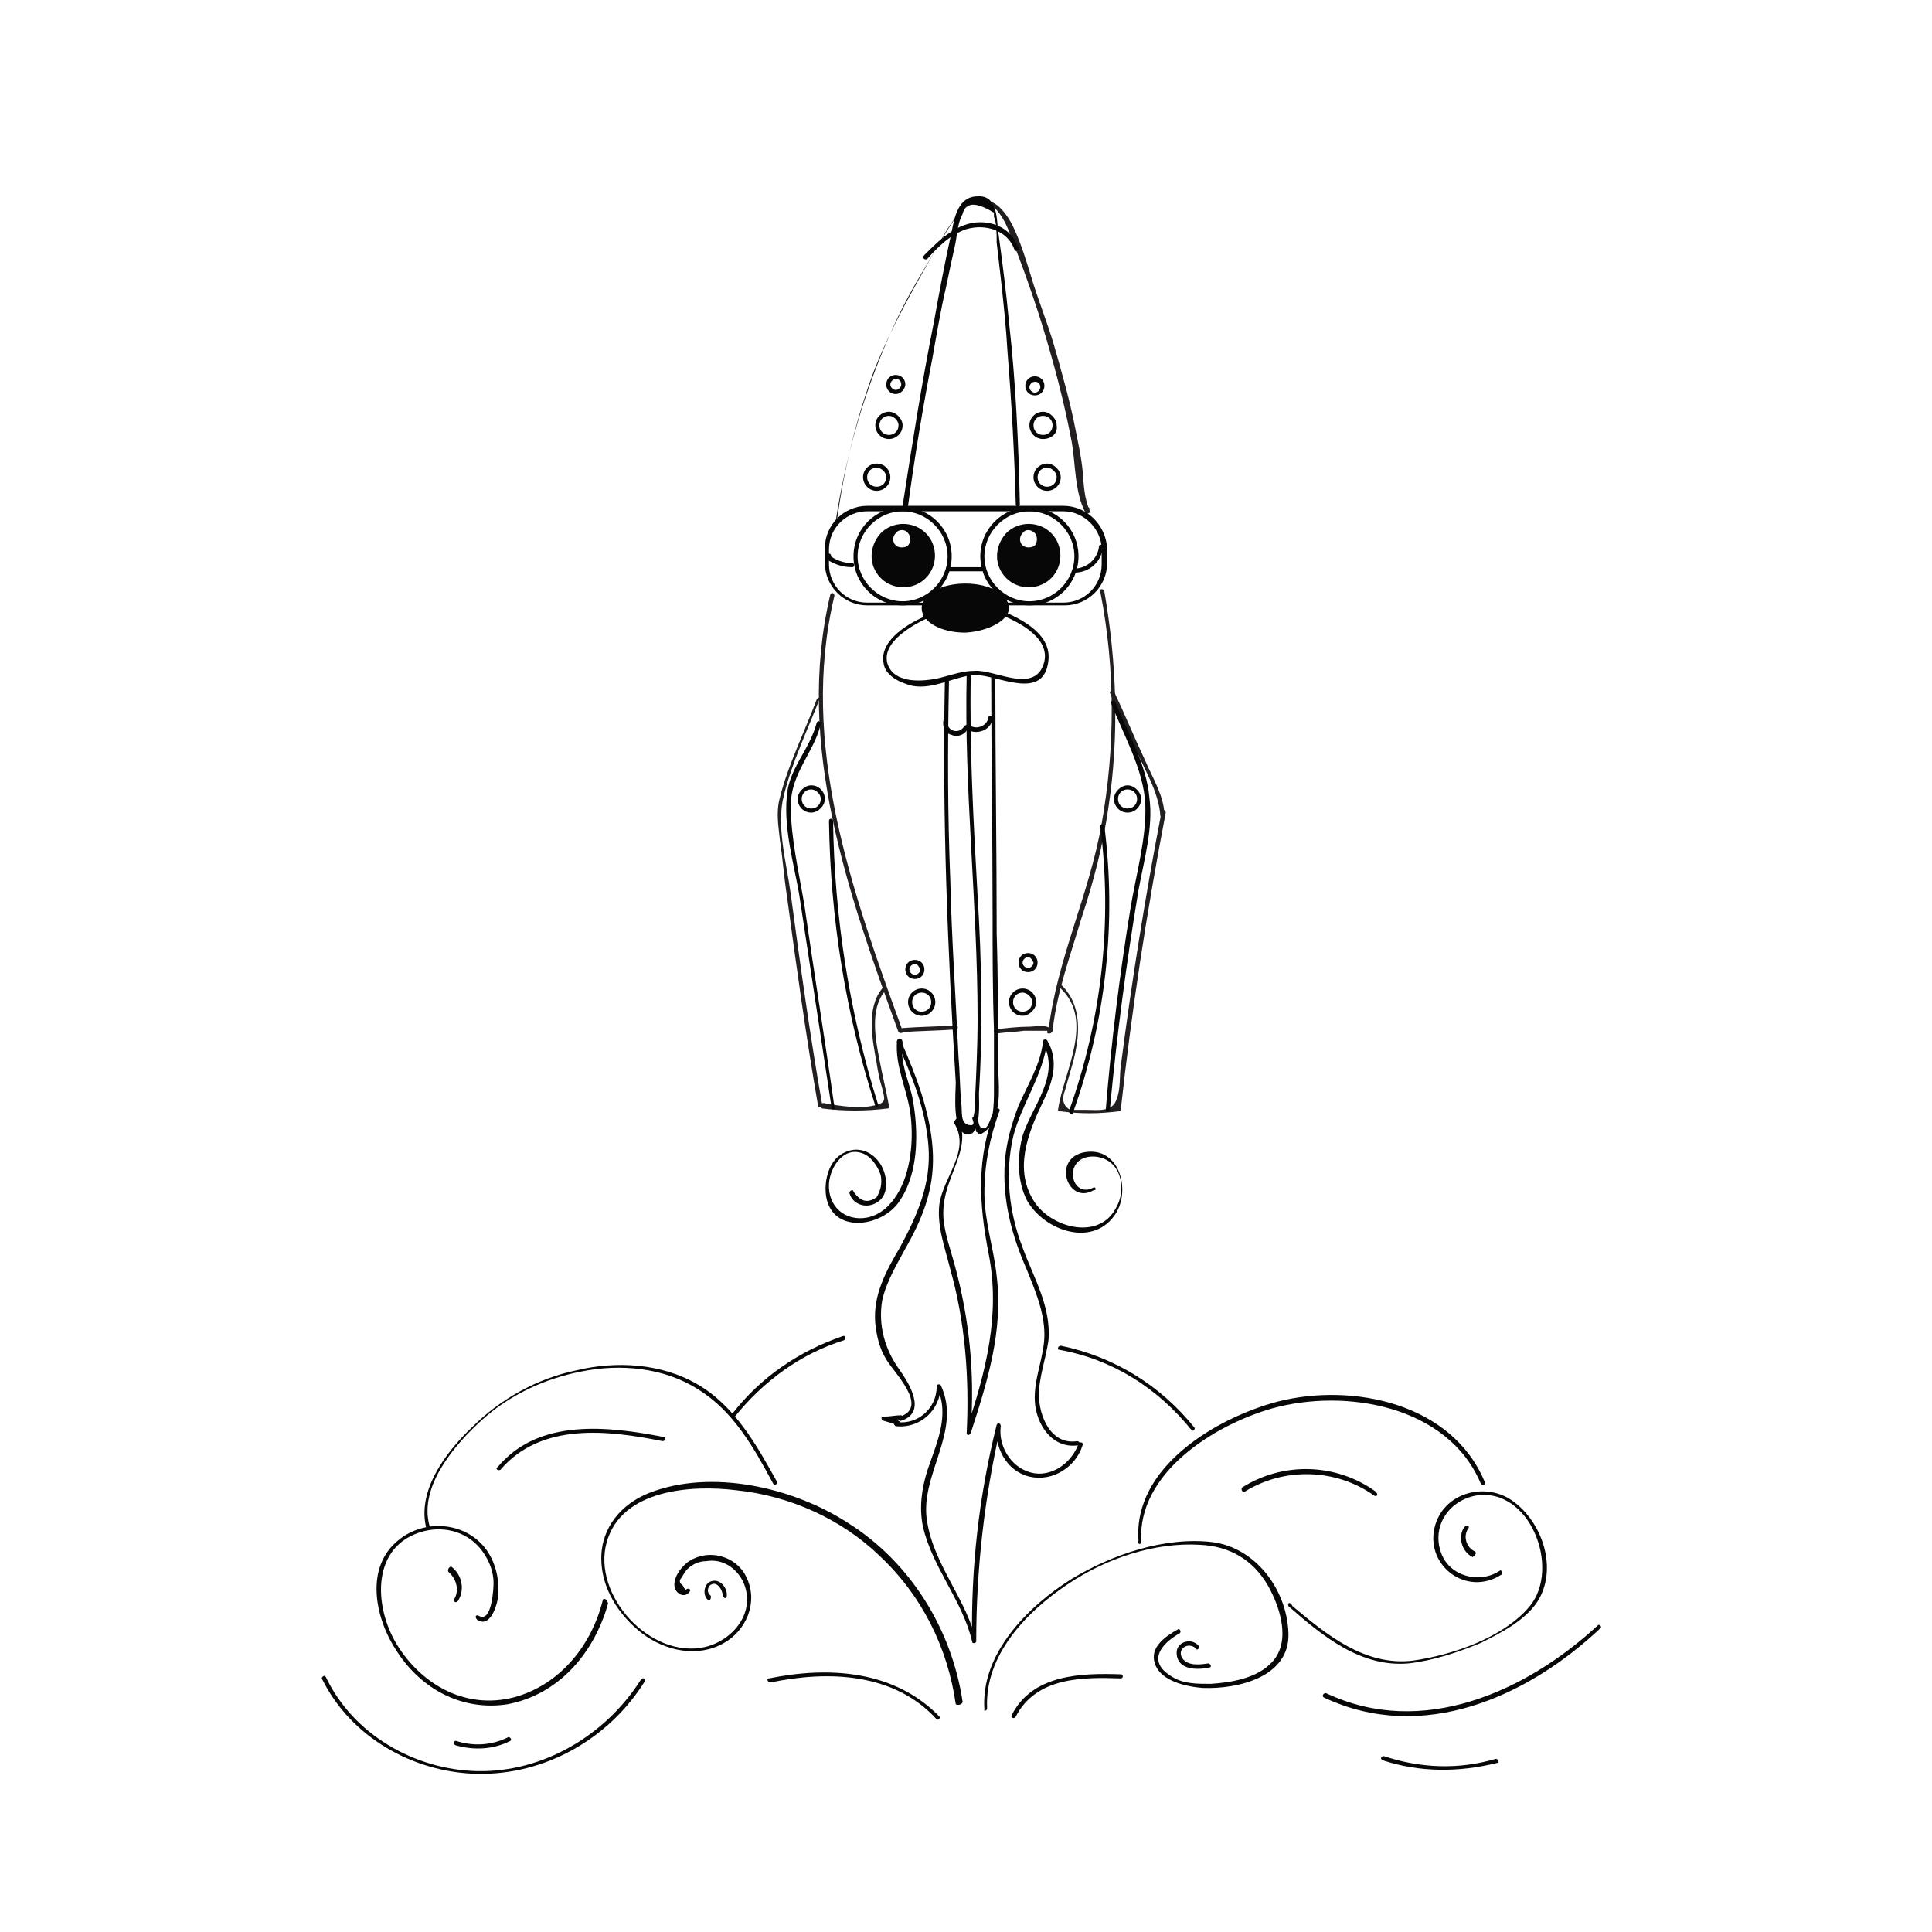 <?xml version="1.0" encoding="utf-8"?>
<!-- Generator: Adobe Illustrator 24.0.1, SVG Export Plug-In . SVG Version: 6.00 Build 0)  -->
<svg version="1.1" id="Layer_1" xmlns="http://www.w3.org/2000/svg" xmlns:xlink="http://www.w3.org/1999/xlink" x="0px" y="0px"
	 viewBox="0 0 141.7 141.7" style="enable-background:new 0 0 141.7 141.7;" xml:space="preserve">
<style type="text/css">
	.st0{fill:#231F20;}
	.st1{fill:#070707;}
</style>
<g id="Layer_1_1_">
</g>
<g id="Layer_1_2_">
</g>
<g id="Layer_1_3_">
</g>
<g id="Layer_1_4_">
</g>
<g id="Layer_1_5_">
</g>
<g id="Layer_3">
</g>
<g id="Layer_3_1_">
</g>
<g id="Layer_1_6_">
</g>
<g id="Layer_1_7_">
</g>
<g id="Layer_1_8_">
</g>
<g id="Layer_1_9_">
</g>
<g id="Layer_1_10_">
</g>
<g id="Layer_1_11_">
</g>
<g id="Layer_1_12_">
</g>
<g id="Layer_1_13_">
</g>
<g id="Layer_1_14_">
</g>
<g id="Layer_1_15_">
</g>
<g id="Layer_1_16_">
</g>
<g id="Layer_1_17_">
</g>
<g id="Layer_1_18_">
</g>
<g id="Layer_1_19_">
</g>
<g id="Layer_1_20_">
</g>
<g>
	<g>
		<g>
			<g>
				<g>
					<path class="st0" d="M66.2,75.6c-3.7-10.2-7.6-21-5-31.9c0-0.2-0.2-0.3-0.3-0.1c-2.6,11,1.3,21.9,5,32.1
						C66,75.8,66.3,75.8,66.2,75.6L66.2,75.6z"/>
				</g>
			</g>
		</g>
		<g>
			<g>
				<g>
					<path class="st0" d="M61.4,38.1c0.5-3.7,1.4-7.4,2.7-10.9c1.3-3.3,3-6.2,4.7-9.2c0.6-1.1,1.3-2.4,2.4-3c1.6-0.9,2.6,1.3,3,2.5
						c1.1,2.8,2.1,5.7,2.9,8.6c0.6,2.1,1.1,4.2,1.5,6.3c0.3,1.7,0.2,3.6,1,5.2c0,0.1,0.2,0.1,0.3,0c0-0.2,0-0.1,0-0.3
						c0-0.1-0.1-0.1-0.1-0.1c0,0-0.1,0-0.1,0c-0.2,0-0.2,0.3,0,0.3c0,0,0,0.1,0,0.1c0.1,0,0.2,0,0.3,0c-0.5-1-0.5-2-0.6-3.1
						c-0.1-1-0.3-1.9-0.5-2.9c-0.4-2.1-1-4.2-1.6-6.3c-0.5-1.7-1.2-3.4-1.7-5.1c-0.4-1.3-0.8-2.6-1.4-3.8c-0.4-0.7-1-1.6-1.9-1.7
						c-1-0.1-1.7,0.7-2.3,1.4c-0.7,1-1.3,2.1-1.9,3.1c-1.1,1.8-2.1,3.6-2.9,5.5c-1.9,4.3-3.2,8.9-3.9,13.5
						C61.1,38.2,61.4,38.2,61.4,38.1L61.4,38.1z"/>
				</g>
			</g>
		</g>
		<g>
			<g>
				<g>
					<path class="st0" d="M80.7,43.4c1.1,5.6,1.1,11.4,0.1,17c-0.9,5.2-3.3,10-3.9,15.2c0,0.2,0.3,0.2,0.3,0
						c0.3-2.8,1.3-5.5,2.1-8.2c0.9-2.7,1.6-5.4,2-8.2c0.8-5.3,0.6-10.6-0.3-15.8C80.9,43.1,80.6,43.2,80.7,43.4L80.7,43.4z"/>
				</g>
			</g>
		</g>
		<g>
			<g>
				<g>
					<path class="st0" d="M66.2,75.7c1.3-0.1,2.6-0.1,3.9-0.2c0.2,0,0.2-0.3,0-0.3c-1.3,0.1-2.6,0.1-3.9,0.2
						C66,75.4,66,75.7,66.2,75.7L66.2,75.7z"/>
				</g>
			</g>
		</g>
		<g>
			<g>
				<g>
					<path class="st0" d="M73.1,75.8c0.7-0.1,1.3-0.1,2-0.2c0.1,0,2,0,2,0c0-0.2-0.3-0.1-0.3,0.1c0,0,0,0,0,0c0,0.1,0.1,0.1,0.1,0.1
						c0.1,0,0.2,0,0.2-0.1c0,0,0-0.1,0-0.2c-0.3-0.4-1.2-0.2-1.6-0.2c-0.8,0-1.7,0.1-2.5,0.2C72.8,75.5,72.9,75.8,73.1,75.8
						L73.1,75.8z"/>
				</g>
			</g>
		</g>
		<g>
			<g>
				<g>
					<path class="st0" d="M59.9,51.3c-0.9,2.4-2.1,4.8-2.7,7.2c-0.3,1.1-0.1,2.1,0,3.1c0.2,1.3,0.3,2.7,0.5,4
						c0.7,5.2,1.4,10.3,2.3,15.5c0,0.2,0.3,0.1,0.3-0.1c-0.9-5.1-1.6-10.2-2.3-15.4c-0.3-2.3-1.1-5-0.5-7.3c0.6-2.4,1.7-4.7,2.6-7
						C60.3,51.1,60,51.1,59.9,51.3L59.9,51.3z"/>
				</g>
			</g>
		</g>
		<g>
			<g>
				<g>
					<path class="st0" d="M60.3,81.3c1.6,0.2,3.2,0.2,4.8,0c0.1,0,0.2-0.1,0.1-0.2c-0.2-1.1-0.5-2.3-0.7-3.4c-0.3-1.5-0.7-3.7,0.4-5
						c0.1-0.1-0.1-0.4-0.2-0.2c-1.2,1.5-0.7,3.8-0.4,5.5c0.1,0.6,0.2,1.2,0.4,1.8c0.1,0.6,0.4,1-0.3,1.2c-1.2,0.4-2.9,0.1-4-0.1
						C60.1,80.9,60.1,81.2,60.3,81.3L60.3,81.3z"/>
				</g>
			</g>
		</g>
		<g>
			<g>
				<g>
					<path class="st0" d="M77.8,72.5c2.5,2.4,0.2,6.1-0.2,8.9c0,0,0,0.1,0.1,0.1c1.5,0.2,2.9,0.2,4.4,0c0.1,0,0.1-0.1,0.1-0.1
						c0.8-7.3,1.9-14.5,3.3-21.8c0-0.2-0.3-0.3-0.3-0.1c-1.2,6.2-2.2,12.5-3,18.7c-0.1,0.7,0,1.7-0.3,2.4c-0.3,1-1.4,0.8-2.3,0.8
						c-0.3,0-0.9,0-1.1,0c-0.6-0.3-0.6-0.9-0.4-1.4c0.2-0.7,0.4-1.4,0.6-2.1c0.5-1.9,0.7-4.1-0.8-5.6C77.9,72.2,77.6,72.4,77.8,72.5
						L77.8,72.5z"/>
				</g>
			</g>
		</g>
		<g>
			<g>
				<g>
					<path class="st0" d="M85.4,59.8c0-1.4-0.9-2.8-1.4-4c-0.8-1.7-1.5-3.4-2.3-5.1c-0.1-0.2-0.3,0-0.3,0.1c0.6,1.4,1.3,2.8,1.9,4.2
						c0.7,1.5,1.7,3.2,1.8,4.8C85.1,60,85.4,60,85.4,59.8L85.4,59.8z"/>
				</g>
			</g>
		</g>
		<g>
			<g>
				<g>
					<path class="st1" d="M67.9,45.4c0.1,0,0.1,0,0.2,0c0-0.1,0-0.2,0-0.3c-1.3,0.5-3.6,1.8-3.3,3.5c0.1,1,1.3,1.5,2.1,1.7
						c1.6,0.3,3.1-0.7,4.6-0.8c1.7,0,5.1,2,5.4-1.1c0.2-2.1-2.4-3.2-3.9-3.8c-0.2-0.1-0.3,0.2-0.1,0.3c1.4,0.5,4.1,1.7,3.7,3.6
						C76,51,73,49.1,71.5,49.2c-0.9,0-1.7,0.3-2.5,0.5c-1.2,0.3-3.4,0.5-3.9-1c-0.5-1.6,1.9-2.9,3-3.4c0.1-0.1,0.1-0.3,0-0.3
						c-0.1,0-0.2,0-0.3,0C67.6,45.1,67.7,45.4,67.9,45.4L67.9,45.4z"/>
				</g>
			</g>
		</g>
		<g>
			<path class="st1" d="M75.5,44.4c-2,0-3.6-1.6-3.6-3.6s1.6-3.6,3.6-3.6c2,0,3.6,1.6,3.6,3.6S77.5,44.4,75.5,44.4z M75.5,37.5
				c-1.8,0-3.3,1.5-3.3,3.3c0,1.8,1.5,3.3,3.3,3.3s3.3-1.5,3.3-3.3C78.8,39,77.3,37.5,75.5,37.5z"/>
		</g>
		<g>
			<path class="st1" d="M66.2,44.4c-2,0-3.6-1.6-3.6-3.6s1.6-3.6,3.6-3.6c2,0,3.6,1.6,3.6,3.6S68.2,44.4,66.2,44.4z M66.2,37.5
				c-1.8,0-3.3,1.5-3.3,3.3c0,1.8,1.5,3.3,3.3,3.3c1.8,0,3.3-1.5,3.3-3.3C69.5,39,68,37.5,66.2,37.5z"/>
		</g>
		<g>
			<path class="st1" d="M74,44.6c0-1-1.4-1.8-3.2-1.8s-3.2,0.8-3.2,1.8c0,1,1.4,1.8,3.2,1.8C72.5,46.3,74,45.5,74,44.6z"/>
		</g>
		<g>
			<path class="st1" d="M64.6,42.4c0.9,0.9,2.4,0.9,3.3,0c0.9-0.9,0.9-2.4,0-3.3c-0.9-0.9-2.4-0.9-3.3,0
				C63.7,40.1,63.7,41.5,64.6,42.4z M66.6,39.1c0.2,0.2,0.2,0.7,0,0.9c-0.2,0.2-0.7,0.2-0.9,0c-0.3-0.3-0.2-0.7,0-0.9
				C65.9,38.8,66.4,38.8,66.6,39.1z"/>
		</g>
		<g>
			<path class="st1" d="M78.1,44.4H63.6c-1.7,0-3.1-1.4-3.1-3.1v-1.1c0-1.7,1.4-3.1,3.1-3.1H78c1.7,0,3.1,1.4,3.2,3.1v1.1
				C81.2,43,79.8,44.4,78.1,44.4z M63.6,37.5c-1.5,0-2.8,1.2-2.8,2.8v1.1c0,1.5,1.2,2.8,2.8,2.8h14.4c1.5,0,2.8-1.2,2.8-2.8v-1.1
				c0-1.5-1.3-2.8-2.8-2.8H63.6z"/>
		</g>
		<g>
			<g>
				<g>
					<path class="st1" d="M70.9,49.5c-0.2,8.4,0.8,16.8,0.8,25.2c0,2.1-0.1,4.1-0.2,6.2c0,0.3,0,0.6-0.1,1c0,0.5,0.1,0.7-0.4,0.6
						c-0.6-0.2-0.4-1-0.5-1.6c-0.1-1.1-0.1-2.3-0.2-3.4c-0.2-4.3-0.5-8.6-0.6-12.9c-0.2-4.9-0.2-9.7-0.1-14.6c0-0.2-0.3-0.2-0.3,0
						c-0.2,9.8,0.2,19.6,0.8,29.4c0,0.7-0.3,3.6,0.8,3.8c1.1,0.2,0.9-2.5,0.9-3c0.3-4.8,0.2-9.7-0.1-14.5
						c-0.3-5.4-0.6-10.8-0.5-16.2C71.2,49.3,70.9,49.3,70.9,49.5L70.9,49.5z"/>
				</g>
			</g>
		</g>
		<g>
			<g>
				<g>
					<path class="st1" d="M71.8,82.8c-0.1-0.3-0.1-0.6-0.2-0.9c-0.1,0-0.2,0-0.3,0.1c0.1,0.3,0.2,0.7,0.4,1.1c0,0.1,0.1,0.1,0.2,0.1
						c1.8-0.9,1.3-3.7,1.3-5.3c0-3.1,0-6.3-0.1-9.4c0-6.3-0.1-12.6-0.1-18.9c0-0.2-0.3-0.2-0.3,0c0,5.8,0.1,11.6,0.1,17.4
						c0,2.8,0,5.7,0.1,8.5c0,1.4,0,2.9,0,4.4c0,0.6,0,1.2-0.1,1.8c-0.1,0.2-0.3,0.9-0.5,1c-0.5,0.2-0.5-0.3-0.6-0.7
						c-0.1-0.2-0.3-0.1-0.3,0.1c0.1,0.3,0.1,0.6,0.2,0.9C71.6,83.1,71.9,83,71.8,82.8L71.8,82.8z"/>
				</g>
			</g>
		</g>
		<g>
			<g>
				<g>
					<path class="st1" d="M61.2,81.2c-0.7-5-1.5-9.9-2.2-14.8c-0.4-2.4-1-4.9-1-7.3c0-2.4,1.7-3.9,2.2-6c0-0.2-0.2-0.3-0.3-0.1
						c-0.5,2-2.1,3.4-2.2,5.5c-0.2,2.3,0.5,4.8,0.9,7c0.8,5.3,1.6,10.5,2.4,15.8C61,81.4,61.3,81.4,61.2,81.2L61.2,81.2z"/>
				</g>
			</g>
		</g>
		<g>
			<g>
				<g>
					<path class="st1" d="M81.4,81.4c0.5-5.4,1.2-10.7,2.1-16.1c0.4-2.2,1.1-4.6,0.8-6.8c-0.2-2.4-1.6-4.8-2.5-7
						c-0.1-0.2-0.4-0.1-0.3,0.1c0.9,2.3,2.4,4.9,2.5,7.4c0.1,2.5-0.7,5.2-1.1,7.7c-0.8,4.9-1.4,9.8-1.8,14.7
						C81.1,81.6,81.4,81.6,81.4,81.4L81.4,81.4z"/>
				</g>
			</g>
		</g>
		<g>
			<path class="st1" d="M73.8,42.4c0.9,0.9,2.4,0.9,3.3,0c0.9-0.9,0.9-2.4,0-3.3s-2.4-0.9-3.3,0C72.9,40.1,72.9,41.5,73.8,42.4z
				 M75.9,39.1c0.2,0.2,0.2,0.7,0,0.9c-0.2,0.2-0.7,0.2-0.9,0c-0.3-0.3-0.2-0.7,0-0.9C75.2,38.8,75.6,38.8,75.9,39.1z"/>
		</g>
		<g>
			<g>
				<g>
					<path class="st1" d="M65.8,76.3c-0.2,1.9,0.8,3.7,1,5.6c0.2,1.8,0,4.1-1,5.7c-0.5,0.8-1.2,1.5-2.2,1.7
						c-1.6,0.3-2.9-0.8-2.8-2.5c0.1-1.3,1.2-2.9,2.7-2.1c0.5,0.3,0.9,0.9,1.1,1.5c0.1,0.6,0,1.1-0.3,1.6c-0.7,0.5-1.2,0.3-1.7-0.4
						c0-0.2-0.3-0.1-0.3,0.1c0.2,0.8,1.2,1.2,2,0.7c0.9-0.5,0.8-1.8,0.4-2.6c-0.5-1-1.6-1.6-2.7-1.1c-1.2,0.5-1.6,2.1-1.4,3.3
						c0.5,2.7,4,2.2,5.3,0.4c1-1.4,1.3-3.2,1.3-4.8c0-1-0.1-2-0.3-3c-0.3-1.3-0.9-2.5-0.7-3.9C66.2,76.1,65.9,76.1,65.8,76.3
						L65.8,76.3z"/>
				</g>
			</g>
		</g>
		<g>
			<g>
				<g>
					<path class="st1" d="M65.8,76.5c1.1,2.4,2.1,4.9,2.3,7.6c0.2,2.7-0.8,5-2.1,7.4c-1,1.7-2,3.5-1.8,5.6c0.1,0.9,0.3,1.8,0.8,2.6
						c0.5,0.9,3.2,3.5,1,4.2c-0.2,0-0.1,0.4,0.1,0.3c1.9-0.6,0.6-2.7-0.1-3.7c-1.1-1.5-1.6-3.3-1.3-5.1c0.3-1.4,1.1-2.7,1.8-4
						c1.3-2.3,2.1-4.5,1.9-7.2c-0.2-2.7-1.2-5.3-2.3-7.8C66,76.1,65.7,76.3,65.8,76.5L65.8,76.5z"/>
				</g>
			</g>
		</g>
		<g>
			<g>
				<g>
					<path class="st1" d="M80.2,87.1c-1.5,0.8-2.2-1.7-0.6-2.2c0.7-0.2,1.5,0,2,0.5c0.8,0.8,0.8,2.2,0.3,3.1c-1.2,2.5-4.7,1.6-6-0.3
						c-1.6-2.4-0.5-5.1,0.6-7.4c0.7-1.4,1.2-3,0.3-4.5c-0.1-0.1-0.3-0.1-0.3,0.1c-0.2,1.7-1.1,3.1-1.8,4.7c-0.5,1.3-0.9,2.7-1,4.1
						c-0.2,2.8,0.5,5.4,1.6,7.9c0.6,1.5,1.3,3.1,1.3,4.8c0,1.6-0.8,3.2-0.7,4.9c0.1,1.7,1.3,3.5,3.2,3.2c0.2,0,0.1-0.3-0.1-0.3
						c-1.9,0.3-2.8-1.8-2.8-3.4c0-1.3,0.5-2.6,0.7-4c0.2-2.5-1.1-4.6-1.9-6.8c-1-2.6-1.3-5.4-0.7-8.1c0.6-2.4,2.2-4.5,2.5-7
						c-0.1,0-0.2,0-0.3,0.1c1.3,2.4-0.8,4.6-1.5,6.8c-0.4,1.5-0.4,3.3,0.3,4.7c1.2,2.2,4.7,3.5,6.4,1.2c1.3-1.7,0.5-5.1-2.1-4.7
						c-2.5,0.4-1.3,3.9,0.6,2.8C80.5,87.3,80.3,87,80.2,87.1L80.2,87.1z"/>
				</g>
			</g>
		</g>
		<g>
			<g>
				<g>
					<path class="st1" d="M65.7,104.6c1.8,0.2,3.3-1.2,3.3-3c-0.1,0-0.2,0-0.3,0.1c1,2.1,0,4.1-0.7,6.2c-0.4,1.3-0.6,2.7-0.3,4.1
						c0.7,3,2.9,5.4,3.6,8.4c0,0.2,0.3,0.1,0.3,0c0-5.3,0.6-10.6,1.8-15.8c-0.1,0-0.2,0-0.3-0.1c-0.2,1.6,0.7,3.4,2.4,3.8
						c1.7,0.4,3.4-0.7,3.9-2.3c0.1-0.2-0.2-0.3-0.3-0.1c-0.5,1.4-2,2.5-3.5,2.1c-1.5-0.4-2.4-2-2.2-3.4c0-0.2-0.2-0.3-0.3-0.1
						c-1.3,5.2-1.9,10.5-1.8,15.9c0.1,0,0.2,0,0.3,0c-0.7-3.1-3.1-5.6-3.6-8.8c-0.6-3.4,2.6-6.6,1-10c-0.1-0.1-0.3-0.1-0.3,0.1
						c0,1.6-1.4,2.8-2.9,2.6C65.5,104.2,65.5,104.5,65.7,104.6L65.7,104.6z"/>
				</g>
			</g>
		</g>
		<g>
			<g>
				<g>
					<path class="st1" d="M66.1,103.8c-0.4,0-0.8,0.1-1.3,0.1c-0.2,0-0.2,0.2,0,0.3c0.3,0.1,0.7,0.2,1,0.3c0.2,0,0.3-0.2,0.1-0.3
						c-0.3-0.1-0.7-0.2-1-0.3c0,0.1,0,0.2,0,0.3c0.4,0,0.8-0.1,1.3-0.1C66.2,104.1,66.2,103.8,66.1,103.8L66.1,103.8z"/>
				</g>
			</g>
		</g>
		<g>
			<g>
				<g>
					<path class="st1" d="M66.6,37.1c0.5-3.7,1.1-7.3,1.8-10.9c0.3-1.7,0.6-3.5,1-5.2c0.2-1,0.4-1.9,0.6-2.8
						c0.2-0.8,0.2-1.8,0.6-2.5c0.2-0.9,1-0.9,2.3-0.1c0,0.1,0,0.2,0,0.3c0.2,0.4,0.2,1.3,0.2,1.9c0.1,0.9,0.2,1.7,0.3,2.6
						c0.2,1.8,0.4,3.7,0.5,5.5c0.3,3.7,0.5,7.4,0.6,11.1c0,0.2,0.3,0.2,0.3,0c-0.1-4.5-0.3-9-0.8-13.4c-0.2-2.2-0.5-4.5-0.8-6.7
						c-0.1-1-0.1-2.6-1.5-2.5c-1.4,0-1.7,1.5-1.9,2.6c-0.5,2.2-0.9,4.4-1.3,6.6c-0.9,4.5-1.6,9-2.3,13.5
						C66.2,37.3,66.5,37.3,66.6,37.1L66.6,37.1z"/>
				</g>
			</g>
		</g>
		<g>
			<g>
				<g>
					<path class="st1" d="M70,82.4c1.2,2-0.8,3.9-1.1,5.9c-0.2,1.6,0.4,3.2,0.8,4.8c1.1,3.9,1.4,8,1.2,12c0,0.2,0.2,0.2,0.3,0
						c1.2-3.7,2.4-7.5,1.9-11.5c-0.2-2-0.9-4-0.9-6.1c0-2.1,0.4-4.1,1.1-6c0.1-0.2-0.2-0.3-0.3-0.1c-1.4,3.5-1.2,6.9-0.5,10.5
						c0.9,4.5-0.2,8.7-1.6,12.9c0.1,0,0.2,0,0.3,0c0.3-4.1-0.1-8.1-1.2-12.1c-0.3-1.1-0.7-2.2-0.8-3.3c-0.1-1.4,0.3-2.4,0.8-3.7
						c0.5-1.3,0.9-2.5,0.2-3.8C70.2,82.1,69.9,82.2,70,82.4L70,82.4z"/>
				</g>
			</g>
		</g>
		<g>
			<g>
				<g>
					<path class="st1" d="M60.8,40.9c0.2,0,0.2-0.3,0-0.3C60.6,40.6,60.6,40.9,60.8,40.9L60.8,40.9z"/>
				</g>
			</g>
		</g>
		<g>
			<g>
				<g>
					<path class="st1" d="M60.6,41c0.6,0.4,1.2,0.6,1.9,0.6c0.2,0,0.2-0.3,0-0.3c-0.6,0-1.2-0.2-1.7-0.6
						C60.6,40.7,60.5,40.9,60.6,41L60.6,41z"/>
				</g>
			</g>
		</g>
		<g>
			<g>
				<g>
					<path class="st1" d="M69.6,41.9c0.8,0,1.6,0,2.4,0c0.2,0,0.2-0.3,0-0.3c-0.8,0-1.6,0-2.4,0C69.4,41.6,69.4,41.9,69.6,41.9
						L69.6,41.9z"/>
				</g>
			</g>
		</g>
		<g>
			<g>
				<g>
					<path class="st1" d="M78.8,42c1.1,0,2-0.8,2.1-1.9c0-0.2-0.3-0.2-0.3,0c-0.1,0.9-0.9,1.6-1.8,1.6C78.6,41.7,78.6,42,78.8,42
						L78.8,42z"/>
				</g>
			</g>
		</g>
		<g>
			<g>
				<g>
					<path class="st1" d="M69.2,52.8c-0.1,0.5,0.1,1,0.6,1.1c0.4,0.2,1,0,1.2-0.5c0.1-0.2-0.2-0.3-0.3-0.1c-0.4,0.6-1.3,0.3-1.2-0.4
						C69.5,52.7,69.2,52.6,69.2,52.8L69.2,52.8z"/>
				</g>
			</g>
		</g>
		<g>
			<g>
				<g>
					<path class="st1" d="M70.8,53.4c0.7,0.6,1.9,0.2,2-0.7c0-0.2-0.3-0.3-0.3-0.1c-0.1,0.7-1,1-1.5,0.5
						C70.9,53.1,70.7,53.3,70.8,53.4L70.8,53.4z"/>
				</g>
			</g>
		</g>
		<g>
			<g>
				<g>
					<path class="st1" d="M64.4,81c-2.1-6.7-3.2-13.7-3.3-20.8c0-0.2-0.3-0.2-0.3,0c0.1,7.1,1.2,14.1,3.4,20.9
						C64.2,81.2,64.5,81.2,64.4,81L64.4,81z"/>
				</g>
			</g>
		</g>
		<g>
			<g>
				<g>
					<path class="st1" d="M78.7,81.6c2.4-6.7,3.2-13.9,2.3-21c0-0.2-0.3-0.2-0.3,0c0.9,7.1,0.1,14.2-2.3,20.9
						C78.4,81.7,78.7,81.8,78.7,81.6L78.7,81.6z"/>
				</g>
			</g>
		</g>
		<g>
			<g>
				<g>
					<path class="st1" d="M68,19c0.8-0.9,1.7-1.8,2.9-2.2c1.4-0.4,3,0.1,3.5,1.5c0,0.2,0.4,0.1,0.3-0.1c-0.4-1.2-1.5-1.9-2.8-1.9
						c-1.7,0-3,1.3-4.1,2.4C67.6,18.9,67.8,19.1,68,19L68,19z"/>
				</g>
			</g>
		</g>
		<g>
			<path class="st1" d="M67.6,74.5c-0.6,0-1-0.5-1-1c0-0.6,0.5-1,1-1c0.6,0,1,0.5,1,1C68.6,74,68.2,74.5,67.6,74.5z M67.6,72.8
				c-0.4,0-0.7,0.3-0.7,0.7s0.3,0.7,0.7,0.7s0.7-0.3,0.7-0.7S68,72.8,67.6,72.8z"/>
		</g>
		<g>
			<path class="st1" d="M75,74.5c-0.6,0-1-0.5-1-1c0-0.6,0.5-1,1-1c0.6,0,1,0.5,1,1C76,74,75.5,74.5,75,74.5z M75,72.8
				c-0.4,0-0.7,0.3-0.7,0.7s0.3,0.7,0.7,0.7s0.7-0.3,0.7-0.7S75.3,72.8,75,72.8z"/>
		</g>
		<g>
			<path class="st1" d="M76.8,36c-0.6,0-1-0.5-1-1c0-0.6,0.5-1,1-1s1,0.5,1,1C77.8,35.6,77.3,36,76.8,36z M76.8,34.3
				c-0.4,0-0.7,0.3-0.7,0.7s0.3,0.7,0.7,0.7s0.7-0.3,0.7-0.7S77.1,34.3,76.8,34.3z"/>
		</g>
		<g>
			<path class="st1" d="M64.3,36c-0.6,0-1-0.5-1-1c0-0.6,0.5-1,1-1c0.6,0,1,0.5,1,1C65.3,35.6,64.8,36,64.3,36z M64.3,34.3
				c-0.4,0-0.7,0.3-0.7,0.7s0.3,0.7,0.7,0.7s0.7-0.3,0.7-0.7S64.6,34.3,64.3,34.3z"/>
		</g>
		<g>
			<path class="st1" d="M76.5,32.2c-0.6,0-1-0.5-1-1c0-0.6,0.5-1,1-1s1,0.5,1,1C77.6,31.8,77.1,32.2,76.5,32.2z M76.5,30.5
				c-0.4,0-0.7,0.3-0.7,0.7s0.3,0.7,0.7,0.7s0.7-0.3,0.7-0.7S76.9,30.5,76.5,30.5z"/>
		</g>
		<g>
			<path class="st1" d="M65.2,32.2c-0.6,0-1-0.5-1-1c0-0.6,0.5-1,1-1s1,0.5,1,1C66.2,31.8,65.7,32.2,65.2,32.2z M65.2,30.5
				c-0.4,0-0.7,0.3-0.7,0.7s0.3,0.7,0.7,0.7s0.7-0.3,0.7-0.7S65.5,30.5,65.2,30.5z"/>
		</g>
		<g>
			<path class="st1" d="M75.9,29c-0.4,0-0.7-0.3-0.7-0.7c0-0.4,0.3-0.7,0.7-0.7c0.4,0,0.7,0.3,0.7,0.7C76.6,28.7,76.3,29,75.9,29z
				 M75.9,28c-0.2,0-0.4,0.2-0.4,0.4c0,0.2,0.2,0.4,0.4,0.4c0.2,0,0.4-0.2,0.4-0.4C76.3,28.1,76.1,28,75.9,28z"/>
		</g>
		<g>
			<path class="st1" d="M65.7,28.9c-0.4,0-0.7-0.3-0.7-0.7c0-0.4,0.3-0.7,0.7-0.7c0.4,0,0.7,0.3,0.7,0.7
				C66.4,28.5,66.1,28.9,65.7,28.9z M65.7,27.8c-0.2,0-0.4,0.2-0.4,0.4c0,0.2,0.2,0.4,0.4,0.4c0.2,0,0.4-0.2,0.4-0.4
				C66.1,27.9,65.9,27.8,65.7,27.8z"/>
		</g>
		<g>
			<path class="st1" d="M75.4,71.3c-0.4,0-0.7-0.3-0.7-0.7c0-0.4,0.3-0.7,0.7-0.7c0.4,0,0.7,0.3,0.7,0.7
				C76.1,71,75.8,71.3,75.4,71.3z M75.4,70.2c-0.2,0-0.4,0.2-0.4,0.4c0,0.2,0.2,0.4,0.4,0.4c0.2,0,0.4-0.2,0.4-0.4
				C75.7,70.4,75.6,70.2,75.4,70.2z"/>
		</g>
		<g>
			<path class="st1" d="M67.1,71.8c-0.4,0-0.7-0.3-0.7-0.7c0-0.4,0.3-0.7,0.7-0.7c0.4,0,0.7,0.3,0.7,0.7
				C67.8,71.5,67.5,71.8,67.1,71.8z M67.1,70.7c-0.2,0-0.4,0.2-0.4,0.4c0,0.2,0.2,0.4,0.4,0.4c0.2,0,0.4-0.2,0.4-0.4
				C67.4,70.9,67.3,70.7,67.1,70.7z"/>
		</g>
		<g>
			<path class="st1" d="M82.7,59.6c-0.6,0-1-0.5-1-1s0.5-1,1-1s1,0.5,1,1S83.3,59.6,82.7,59.6z M82.7,57.9c-0.4,0-0.7,0.3-0.7,0.7
				s0.3,0.7,0.7,0.7s0.7-0.3,0.7-0.7S83.1,57.9,82.7,57.9z"/>
		</g>
		<g>
			<path class="st1" d="M59.5,59.6c-0.6,0-1-0.5-1-1s0.5-1,1-1c0.6,0,1,0.5,1,1S60,59.6,59.5,59.6z M59.5,57.9
				c-0.4,0-0.7,0.3-0.7,0.7s0.3,0.7,0.7,0.7s0.7-0.3,0.7-0.7S59.8,57.9,59.5,57.9z"/>
		</g>
	</g>
	<g>
		<g>
			<g>
				<path class="st1" d="M70.6,124.8c-0.8-5.3-3.8-10.2-8.4-13.1c-4-2.6-10-4-14.6-2.2c-2,0.8-3.5,2.5-3.5,4.8c0,2.2,1.3,4.2,3,5.5
					c1.7,1.3,4.1,1.8,6,0.7c1.6-0.9,2.5-2.9,1.7-4.7c-0.7-1.7-2.9-2.3-4.4-1.2c-0.5,0.4-1.1,1.2-0.9,1.9c0.2,0.5,0.8,0.7,1.1,0.2
					c0.1-0.1-0.1-0.3-0.3-0.1c-0.1-0.1-0.2-0.2-0.2-0.3c-0.3-0.2-0.3-0.4-0.1-0.6c0.1-0.2,0.3-0.5,0.4-0.6c0.4-0.4,0.9-0.6,1.4-0.6
					c1.2-0.2,2.2,0.5,2.7,1.5c1,2.2-0.7,4.3-2.8,4.8c-4,0.9-8.3-3.8-7.2-7.7c1.1-3.9,6.3-4.2,9.5-3.8c3.9,0.4,7.7,2.1,10.5,4.8
					c3.1,2.9,5,6.7,5.6,10.9C70.3,125.1,70.6,125,70.6,124.8L70.6,124.8z"/>
			</g>
		</g>
	</g>
	<g>
		<g>
			<g>
				<path class="st1" d="M72.4,125.3c-0.2-3.9,2.9-7.1,5.9-9.1c2.8-1.9,6.4-3.1,9.7-2.9c2.2,0.1,3.9,1.1,5,3
					c0.9,1.6,1.7,4.1,0.3,5.6c-1.1,1.2-3,1.5-4.5,1.6c-1,0-2,0-2.8-0.5c-1.9-1.1-0.9-2.4,0.5-3.2c0.2-0.1,0-0.4-0.1-0.3
					c-0.9,0.5-2.1,1.3-1.7,2.5c0.4,1.3,2.3,1.7,3.5,1.8c2.6,0.1,6.4-0.8,6.3-4c-0.1-3.2-2.4-6.3-5.6-6.7c-3.5-0.4-7.3,0.9-10.3,2.7
					c-3.2,2-6.7,5.5-6.4,9.6C72.1,125.5,72.4,125.5,72.4,125.3L72.4,125.3z"/>
			</g>
		</g>
	</g>
	<g>
		<g>
			<g>
				<path class="st1" d="M44.2,117.4c-0.8,3.2-3,6-6.2,7c-3.6,1.1-7-0.7-8.9-3.8c-1.7-2.8-1.9-7.3,2-8.3c1.6-0.4,3.3,0.1,4.3,1.5
					c0.5,0.7,0.8,1.5,0.8,2.3c0,0.3-0.1,3-1.1,2.4c-0.2-0.1-0.3,0.1-0.1,0.3c0.9,0.6,1.4-0.9,1.5-1.5c0.2-1.2-0.1-2.6-0.8-3.6
					c-1.5-2.1-4.5-2.3-6.4-0.8c-2.6,2-1.8,5.8-0.2,8.2c1.8,2.8,4.8,4.4,8.1,3.9c3.8-0.7,6.4-3.8,7.4-7.4
					C44.5,117.2,44.2,117.2,44.2,117.4L44.2,117.4z"/>
			</g>
		</g>
	</g>
	<g>
		<g>
			<g>
				<path class="st1" d="M94.5,117.8c2.5,2.2,5.3,4.5,8.8,4.2c1.8-0.2,3.6-0.8,5.3-1.5c1.4-0.7,3-1.5,4-2.8c1.7-2.3,0.7-5.8-1.5-7.5
					c-2-1.6-5.3-0.8-5.9,1.9c-0.6,2.8,2.4,5,4.9,3.4c0.2-0.1,0-0.4-0.1-0.3c-1.5,1-3.7,0.4-4.3-1.3c-0.7-1.9,0.5-3.8,2.5-4.2
					c4-0.7,6.3,5.3,4,8.1c-1.9,2.3-5.7,3.6-8.6,4c-3.5,0.4-6.3-1.9-8.8-4C94.6,117.4,94.4,117.6,94.5,117.8L94.5,117.8z"/>
			</g>
		</g>
	</g>
	<g>
		<g>
			<g>
				<path class="st1" d="M31.5,111.9c-0.8-2.9,1.9-6,3.9-7.8c2-1.8,4.6-3,7.2-3.5c2.9-0.6,6.1-0.3,8.6,1.3c2.6,1.6,4.1,4.3,5.5,6.9
					c0.1,0.2,0.4,0,0.3-0.1c-1.5-2.7-3.1-5.6-5.9-7.2c-2.6-1.5-5.9-1.7-8.8-1c-2.9,0.6-5.6,2.1-7.7,4.2c-1.9,1.8-4.1,4.7-3.3,7.5
					C31.3,112.2,31.6,112.1,31.5,111.9L31.5,111.9z"/>
			</g>
		</g>
	</g>
	<g>
		<g>
			<g>
				<path class="st1" d="M83.7,113.1c-0.3-5.1,5.4-8.6,9.6-9.8c5.4-1.5,12.9-0.2,15.3,5.5c0.1,0.2,0.4,0.1,0.3-0.1
					c-2.4-5.8-9.7-7.3-15.2-5.9c-4.5,1.2-10.6,4.8-10.2,10.2C83.4,113.3,83.7,113.3,83.7,113.1L83.7,113.1z"/>
			</g>
		</g>
	</g>
	<g>
		<g>
			<g>
				<path class="st1" d="M53.9,103.9c2.1-2.6,4.8-4.6,8-5.6c0.2-0.1,0.1-0.4-0.1-0.3c-3.2,1.1-6,3-8.1,5.7
					C53.5,103.8,53.8,104,53.9,103.9L53.9,103.9z"/>
			</g>
		</g>
	</g>
	<g>
		<g>
			<g>
				<path class="st1" d="M77.7,99c3.9,0.7,7.2,2.8,9.7,5.9c0.1,0.1,0.3-0.1,0.2-0.2c-2.5-3.1-5.9-5.2-9.8-6
					C77.6,98.7,77.5,99,77.7,99L77.7,99z"/>
			</g>
		</g>
	</g>
	<g>
		<g>
			<g>
				<path class="st1" d="M36.7,107.8c3-3.5,7.9-2.9,11.9-2.1c0.2,0,0.3-0.3,0.1-0.3c-4.1-0.8-9.2-1.4-12.2,2.2
					C36.3,107.7,36.5,107.9,36.7,107.8L36.7,107.8z"/>
			</g>
		</g>
	</g>
	<g>
		<g>
			<g>
				<path class="st1" d="M91.3,109.4c2.9-1.8,6.7-1.7,9.5,0.3c0.2,0.1,0.3-0.1,0.1-0.3c-2.9-2.1-6.8-2.2-9.8-0.3
					C91,109.2,91.1,109.5,91.3,109.4L91.3,109.4z"/>
			</g>
		</g>
	</g>
	<g>
		<g>
			<g>
				<path class="st1" d="M68.9,125.9c-3.3-3.4-8.1-3.7-12.5-2.8c-0.2,0-0.1,0.3,0.1,0.3c4.3-0.9,9.1-0.7,12.2,2.7
					C68.8,126.2,69,126,68.9,125.9L68.9,125.9z"/>
			</g>
		</g>
	</g>
	<g>
		<g>
			<g>
				<path class="st1" d="M74.5,125.9c1.5-2.9,4.9-2.9,7.7-2.8c0.2,0,0.2-0.3,0-0.3c-2.9-0.1-6.5,0-8,3
					C74.1,126,74.4,126.1,74.5,125.9L74.5,125.9z"/>
			</g>
		</g>
	</g>
	<g>
		<g>
			<g>
				<path class="st1" d="M97.1,124.5c7.2,3.4,14.9,0,20.3-5.1c0.1-0.1-0.1-0.3-0.2-0.2c-5.3,4.9-12.9,8.3-19.9,5
					C97.1,124.1,96.9,124.4,97.1,124.5L97.1,124.5z"/>
			</g>
		</g>
	</g>
	<g>
		<g>
			<g>
				<path class="st1" d="M23.6,123.1c2.1,4.3,6.7,6.9,11.4,7c5,0.1,9.7-2.6,12.3-6.8c0.1-0.2-0.2-0.3-0.3-0.1
					c-2.6,4.1-7.2,6.8-12,6.7c-4.6-0.1-9.1-2.7-11.1-6.9C23.8,122.8,23.6,123,23.6,123.1L23.6,123.1z"/>
			</g>
		</g>
	</g>
	<g>
		<g>
			<g>
				<path class="st1" d="M101.4,129.1c2.7,0.9,5.6,0.9,8.4,0.2c0.2,0,0.1-0.3-0.1-0.3c-2.7,0.8-5.5,0.7-8.2-0.2
					C101.3,128.8,101.2,129,101.4,129.1L101.4,129.1z"/>
			</g>
		</g>
	</g>
	<g>
		<g>
			<g>
				<path class="st1" d="M33.4,128c1.4,0.4,2.8,0.3,4-0.3c0.2-0.1,0-0.3-0.1-0.3c-1.2,0.6-2.5,0.7-3.8,0.3
					C33.3,127.6,33.2,127.9,33.4,128L33.4,128z"/>
			</g>
		</g>
	</g>
	<g>
		<g>
			<g>
				<path class="st1" d="M32.9,115.3c0.6,0.5,0.8,1.4,0.4,2c-0.1,0.2,0.2,0.3,0.3,0.1c0.5-0.8,0.3-1.9-0.5-2.5
					C32.9,114.9,32.8,115.2,32.9,115.3L32.9,115.3z"/>
			</g>
		</g>
	</g>
	<g>
		<g>
			<g>
				<path class="st1" d="M52.1,117c-0.3-0.2-0.2-0.7,0.1-0.8c0.4-0.2,0.8,0.4,0.8,0.8c0,0.2,0.3,0.3,0.3,0.1
					c0.1-0.6-0.5-1.4-1.2-1.1c-0.5,0.2-0.6,1.1-0.1,1.4C52.1,117.4,52.2,117.1,52.1,117L52.1,117z"/>
			</g>
		</g>
	</g>
	<g>
		<g>
			<g>
				<path class="st1" d="M108.2,113.8c-0.7-0.3-0.9-1.2-0.5-1.7c0.1-0.2-0.1-0.3-0.3-0.1c-0.5,0.7-0.2,1.8,0.6,2.2
					C108.2,114.1,108.3,113.9,108.2,113.8L108.2,113.8z"/>
			</g>
		</g>
	</g>
	<g>
		<g>
			<g>
				<path class="st1" d="M87.9,120.7c-0.5-0.6-1.6-0.3-1.6,0.5c0,1.3,1.5,1.3,2.4,1.1c0.2,0,0.1-0.3-0.1-0.3
					c-0.6,0.1-1.5,0.2-1.9-0.4c-0.4-0.7,0.5-1.2,1-0.7C87.8,121.1,88,120.9,87.9,120.7L87.9,120.7z"/>
			</g>
		</g>
	</g>
</g>
</svg>
